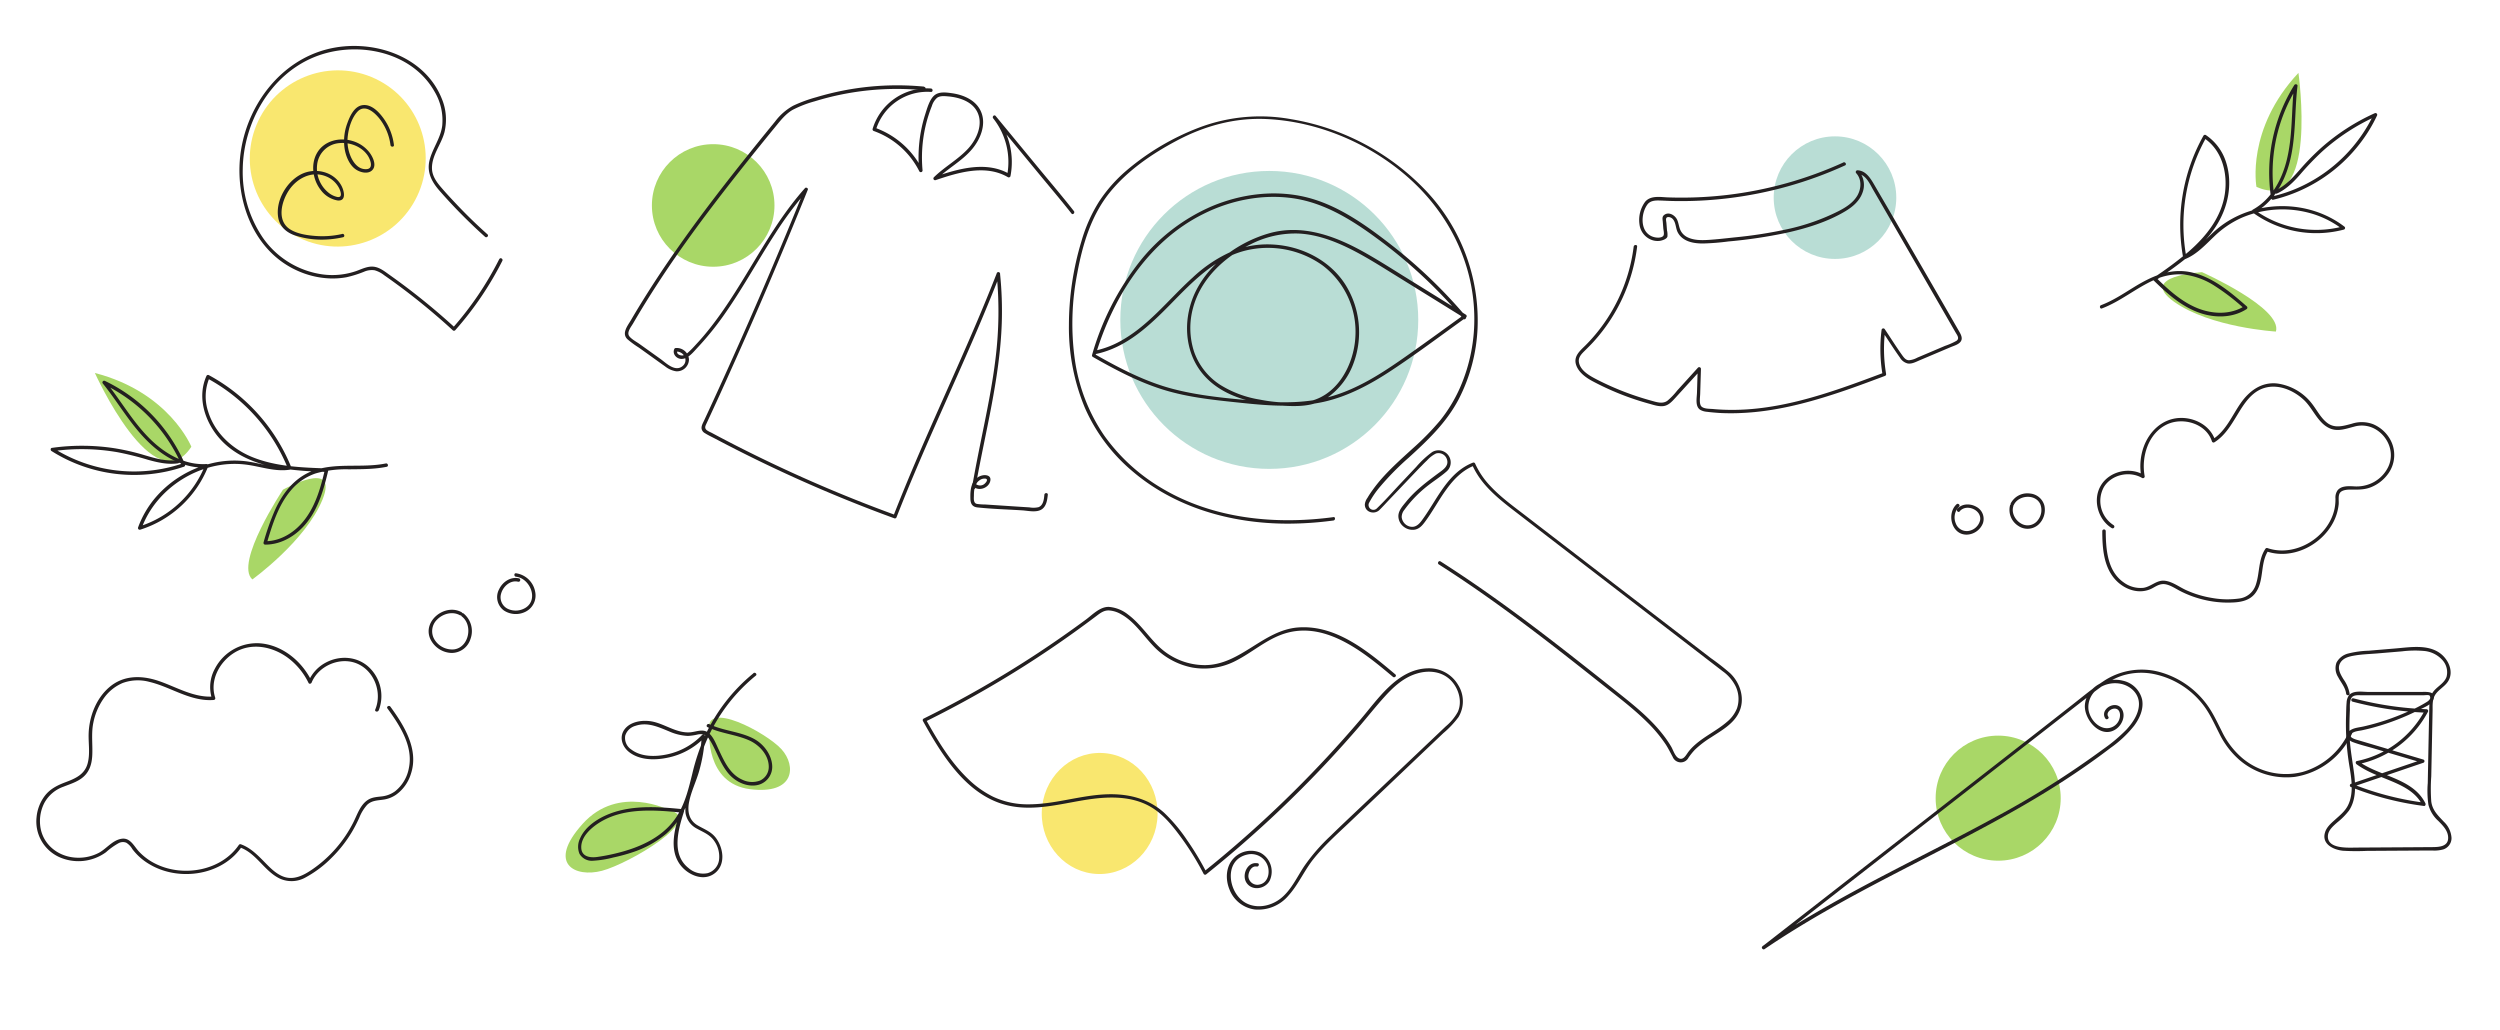 <svg id="Layer_1" data-name="Layer 1" xmlns="http://www.w3.org/2000/svg" viewBox="0 0 905.55 373.1"><defs><style>.cls-1{fill:#a9d767;}.cls-2{fill:#b9ddd5;}.cls-3{fill:#f9e76f;}.cls-4{fill:#231f20;}</style></defs><circle class="cls-1" cx="258.33" cy="74.42" r="22.2"/><circle class="cls-2" cx="664.67" cy="71.59" r="22.2"/><circle class="cls-1" cx="723.78" cy="289.11" r="22.65"/><ellipse class="cls-3" cx="398.31" cy="294.65" rx="21.93" ry="20.98" transform="translate(94.44 685.97) rotate(-88.66)"/><ellipse class="cls-3" cx="122.35" cy="57.41" rx="31.93" ry="31.84" transform="translate(18.06 143.37) rotate(-64.64)"/><circle class="cls-2" cx="459.76" cy="115.88" r="53.96"/><path class="cls-4" d="M180.84,93.86A117.18,117.18,0,0,1,164,118.76h.88A241.93,241.93,0,0,0,141.28,99.7c-1.76-1.24-3.58-2.77-5.78-3.08s-4.32.78-6.36,1.52a26.49,26.49,0,0,1-12.33,1.25A31.68,31.68,0,0,1,95.24,86.15a42.35,42.35,0,0,1-7.31-25c.26-16.72,9.95-33.9,25.79-40.42,15-6.16,35.29-2.43,43.7,12.48a20.27,20.27,0,0,1,2.76,12.32c-.57,4.55-3.54,8.24-4.61,12.63s1,8,3.89,11.22q5.13,5.85,10.72,11.25,2.7,2.63,5.51,5.14c.59.54,1.48-.35.88-.89q-6-5.35-11.46-11.16c-1.81-1.92-3.61-3.85-5.32-5.85s-3.26-4.17-3.32-6.85c-.11-4.72,3.35-8.7,4.52-13.12a19.56,19.56,0,0,0-1-12.24c-6.43-15.92-25.91-21.8-41.52-17.81-16.62,4.25-28.26,19.46-31.08,36-2.88,16.89,3.61,36.5,20,44.05a31.58,31.58,0,0,0,12,2.95,28,28,0,0,0,6.13-.43,40.42,40.42,0,0,0,6.36-2,7,7,0,0,1,3.81-.52,10,10,0,0,1,3.48,1.8c2.16,1.5,4.29,3.05,6.39,4.62q6.45,4.83,12.54,10.07,3,2.56,5.9,5.24a.63.63,0,0,0,.88,0,118.15,118.15,0,0,0,17.08-25.15c.36-.71-.72-1.35-1.08-.63Z"/><path class="cls-4" d="M124,84.74a32.52,32.52,0,0,1-9.69.73c-3-.22-6.42-.73-9-2.26-5.25-3.07-3.38-10.3-.56-14.43s8-6.93,13.09-5a9.08,9.08,0,0,1,5.08,4.56c.51,1.12,1.25,3.37-.77,3a7.58,7.58,0,0,1-2.79-1.26,11.36,11.36,0,0,1-4.48-10.49,8.77,8.77,0,0,1,8-7.75c3.89-.39,8.23,1.26,10.4,4.63,1,1.6,2.15,4.87-.82,4.81-2.48,0-4.13-1.95-5.16-4A14.38,14.38,0,0,1,126,49.08c.36-2.9,1.41-6.32,3.4-8.54,2.83-3.16,6.62.46,8.41,2.91a19.55,19.55,0,0,1,3.63,9.08c.1.79,1.35.8,1.25,0a20.81,20.81,0,0,0-3.8-9.71c-1.68-2.3-4.28-5.07-7.42-4.75s-4.78,4.07-5.71,6.69a18.47,18.47,0,0,0-.91,9.23c.45,2.68,1.73,5.84,4.08,7.41,1.58,1.06,4.35,1.79,5.88.26,1.8-1.8.16-5-1.1-6.59a12,12,0,0,0-6-4c-4.65-1.42-10.19-.16-12.8,4.21-2.51,4.21-1.63,9.92,1.35,13.64a9.61,9.61,0,0,0,5.94,3.68c3.45.42,2.45-3.61,1.4-5.47-2.88-5.14-9.7-6.56-14.72-3.9-5.24,2.78-9.11,9.59-8.11,15.56.56,3.36,3,5.44,6.11,6.5a31,31,0,0,0,11.52,1.46,35.15,35.15,0,0,0,5.87-.82c.79-.18.45-1.38-.33-1.21Z"/><path class="cls-4" d="M337.2,32.05a20.66,20.66,0,0,0-21.12,14.64.64.64,0,0,0,.43.77A29.65,29.65,0,0,1,333,62.06a.63.63,0,0,0,1.17-.32,50.76,50.76,0,0,1,1.07-16,49.08,49.08,0,0,1,2.3-7.33,6.32,6.32,0,0,1,1.91-3c1.13-.78,2.64-.6,3.93-.5,4.11.35,8.88,1.84,10.73,5.9,2,4.38-.34,9.59-3.33,12.9-3.69,4.07-8.67,6.7-12.56,10.56a.63.63,0,0,0,.61,1c8.24-2.78,18.14-5.84,26.26-1.09a.64.64,0,0,0,.92-.38A26.74,26.74,0,0,0,360.64,42l-.88.88L375.85,62.4c4.1,5,8.28,9.87,12.26,14.94.5.63,1.37-.26.88-.88-4-5.08-8.16-10-12.26-14.95L360.64,42c-.52-.62-1.38.27-.88.88a25.42,25.42,0,0,1,5.05,20.56l.92-.37c-8.44-4.93-18.64-1.93-27.23,1l.61,1c4.06-4,9.38-6.71,13.06-11.13,2.89-3.47,5-8.52,3.37-13s-6.3-6.56-10.74-7.18c-2.09-.29-4.74-.67-6.44.86s-2.53,4.61-3.24,6.82a51.58,51.58,0,0,0-2.19,20.28l1.16-.31a30.92,30.92,0,0,0-17.24-15.17l.43.76A19.43,19.43,0,0,1,337.2,33.3c.8.07.8-1.18,0-1.25Z"/><path class="cls-4" d="M334.77,31.38a101.7,101.7,0,0,0-39,3.81,51,51,0,0,0-8.48,3.11A20.61,20.61,0,0,0,280.77,44q-6.31,7.69-12.51,15.49C260.1,69.78,252.12,80.21,244.62,91Q239,99,233.75,107.37c-1.76,2.81-3.49,5.65-5.16,8.51-1.21,2.08-3.54,4.84-1.32,7a35,35,0,0,0,4.18,3.06l4.75,3.4c1.57,1.12,3.12,2.26,4.7,3.36a8.5,8.5,0,0,0,4,1.79,4.36,4.36,0,0,0,4.66-4.3,4.44,4.44,0,0,0-4.75-4.13.63.63,0,0,0-.54.31c-.86,1.76.74,3.64,2.59,3.64,2.41,0,4.31-2.51,5.8-4.09A109.41,109.41,0,0,0,263,113c6.37-9.2,11.73-19,17.82-28.41A128.41,128.41,0,0,1,292.47,69l-1-.61Q278.37,100.86,264,132.74q-3.53,7.83-7.12,15.61l-1.75,3.78c-.44,1-1.15,2.06-1,3.16a2.31,2.31,0,0,0,1.21,1.61c1.22.78,2.58,1.4,3.87,2.08q14.75,7.8,30,14.65,17.13,7.69,34.79,14.13a.63.63,0,0,0,.76-.44c9-23.08,19.68-45.44,29.4-68.23q4.17-9.77,8.05-19.66L361,99.27a138.85,138.85,0,0,1-.38,30.43c-1.17,9.82-3.19,19.52-5.16,29.21-1.17,5.79-2.33,11.59-3.34,17.42-.14.79,1.06,1.12,1.2.33,3.46-19.8,8.85-39.4,9.54-59.58a132.38,132.38,0,0,0-.61-17.81A.63.63,0,0,0,361,99.1c-9,23.08-19.68,45.45-29.39,68.23q-4.17,9.76-8.05,19.66l.77-.44a513.74,513.74,0,0,1-59.64-26.13c-2.38-1.23-4.76-2.48-7.12-3.75a8.78,8.78,0,0,1-1.57-.85c-1-.87-.42-1.64,0-2.61l1.75-3.78q3.56-7.68,7-15.39,6.9-15.3,13.51-30.74,7.35-17.2,14.34-34.56c.24-.58-.64-1-1-.61-13.48,15.13-21.48,34.06-33.86,50-1.74,2.25-3.57,4.43-5.51,6.51-.91,1-1.82,2-2.81,2.87a5,5,0,0,1-1.95,1.21c-.87.23-2.7-.41-2.08-1.67l-.54.31c3-.21,4.82,3.58,2.14,5.44s-5.8-1.38-7.77-2.79l-7.53-5.38c-1.17-.84-2.82-1.67-3.72-2.8-1.1-1.41.62-3.41,1.36-4.69,5.9-10.14,12.37-19.94,19.18-29.49s14.12-19,21.51-28.31q5.49-6.9,11.08-13.72c1.78-2.18,3.56-4.4,6-5.82a40.39,40.39,0,0,1,8-3.1,100.71,100.71,0,0,1,39.6-4c.8.08.8-1.17,0-1.25Z"/><path class="cls-4" d="M352.47,176.11c1.86,2,5.57.78,6.21-1.8.39-1.56-.61-2.22-2.11-2.21a5,5,0,0,0-3.94,2.37c-1.14,1.81-1.19,4.16-1.13,6.23.05,1.76.69,2.9,2.55,3.1,5.4.58,10.88.72,16.3,1.07,2.17.14,5.3.94,7.19-.52,1.54-1.2,1.8-3.33,2-5.14.07-.8-1.18-.79-1.25,0-.14,1.6-.37,3.85-2.12,4.5a8.32,8.32,0,0,1-3.3.07l-3-.19-12.93-.85a21.07,21.07,0,0,1-3.08-.22c-1.36-.28-1.11-2-1.09-3.1,0-1.94.28-4.2,2-5.42a3,3,0,0,1,2.27-.62c.88.25.31,1.15-.16,1.61a2.47,2.47,0,0,1-3.51.24c-.56-.59-1.44.3-.89.88Z"/><path class="cls-4" d="M667.71,58.85a141.71,141.71,0,0,1-42.14,11.77,141.69,141.69,0,0,1-21.4.88c-2.72-.1-6.26-.79-8.26,1.58a11.13,11.13,0,0,0-2.06,8.15A6.88,6.88,0,0,0,598,86.8a6.21,6.21,0,0,0,3.3.43c.82-.14,2.36-.6,2.67-1.5a7,7,0,0,0-.15-2.31l-.21-2.63c-.07-.81-.51-2.06.62-2.17a2.22,2.22,0,0,1,1.86.94c.94,1.22.89,3.06,1.54,4.44a6.26,6.26,0,0,0,2.14,2.48c2,1.4,4.64,1.71,7,1.72a85.75,85.75,0,0,0,9.2-.73,176.76,176.76,0,0,0,21-3.12c7.35-1.63,14.93-3.94,21.43-7.83,2.62-1.56,5.11-3.67,6.19-6.61a7.78,7.78,0,0,0-1.33-8l-.44,1.07c3,.12,4.45,3.65,5.72,5.84l5.22,9,10.45,18.09L704.65,114l2.48,4.31,1.25,2.16c.54.93,1.53,2.16.26,3a25,25,0,0,1-4.13,1.82l-5,2.13-5,2.12a8,8,0,0,1-3,.95c-1.13,0-1.8-.85-2.4-1.68-2.23-3.11-4.27-6.39-6.41-9.57a.63.63,0,0,0-1.16.31,55.12,55.12,0,0,0,.37,16.22l.43-.77c-19.66,7.39-40.41,15.12-61.79,13.16-1.23-.12-3.13,0-4.15-.83s-.6-3.33-.56-4.61l.28-9.12a.64.64,0,0,0-1.07-.44l-7.57,8.34a24.18,24.18,0,0,1-3.54,3.68c-1.78,1.26-4,.44-5.87-.07a102.37,102.37,0,0,1-19.5-7.56c-2.53-1.3-6.12-3.2-6.65-6.32-.32-1.82,1-3.08,2.17-4.24s2.11-2.08,3.11-3.18A62.64,62.64,0,0,0,593,89.34c.1-.8-1.15-.79-1.25,0A61.41,61.41,0,0,1,574.39,125c-2,2-4.57,4-3.47,7.24.9,2.64,3.47,4.51,5.83,5.78a99.55,99.55,0,0,0,20.57,8.2c1.67.46,3.49,1.11,5.25.87s3-1.58,4.18-2.87L616,134.06l-1.06-.45-.26,8.64c-.06,1.93-.75,5,1.22,6.22a5.75,5.75,0,0,0,2.38.69c1.48.19,3,.32,4.46.42a78.83,78.83,0,0,0,8.42,0c11.33-.53,22.43-3.32,33.17-6.82,6.2-2,12.31-4.3,18.42-6.59a.65.65,0,0,0,.43-.77,54.26,54.26,0,0,1-.32-15.89l-1.17.32c2.17,3.24,4.26,6.55,6.52,9.72a4.5,4.5,0,0,0,2.8,2.11c1.52.25,3-.6,4.38-1.18l11.16-4.73c1.2-.51,2.81-.91,3.63-2s.2-2.41-.43-3.52c-7.93-13.81-15.93-27.58-23.89-41.36L679.1,67.28c-1.43-2.47-3.11-5.47-6.3-5.6a.63.63,0,0,0-.44,1.06c2,2.16,1.87,5.5.47,8-1.49,2.64-4.18,4.34-6.8,5.7A78,78,0,0,1,647.48,83a162.94,162.94,0,0,1-19.29,3c-3.13.34-6.28.7-9.43.9-2.43.15-5.11.16-7.36-.89a5.45,5.45,0,0,1-2.5-2.22c-.74-1.28-.79-2.82-1.39-4.16-.71-1.58-2.89-3-4.57-1.87-1,.66-.74,1.54-.65,2.56l.19,2.39c.06.75.49,2.25-.07,2.8-.8.8-2.54.62-3.51.31a5.21,5.21,0,0,1-3.07-2.47c-1.48-2.69-.92-6.73.83-9.19,1.05-1.48,2.81-1.58,4.47-1.53s3.24.15,4.86.18a141.31,141.31,0,0,0,20-1,143.66,143.66,0,0,0,42.31-11.89c.74-.33.1-1.41-.63-1.08Z"/><path class="cls-4" d="M455.44,312.69c-3.59-.63-5.71,4.16-4,6.95,2,3.25,6.89,2.42,8.49-.7a7.74,7.74,0,0,0-3.49-10.11,8.62,8.62,0,0,0-9.61,2.08c-2.84,3-3,7.56-1.51,11.22a11.46,11.46,0,0,0,9.14,7.3,14.31,14.31,0,0,0,12.27-5.06c3.6-4,5.75-9.15,9.15-13.36,3.67-4.54,8-8.48,12.26-12.49l14-13.3,13.65-13,7-6.65a34,34,0,0,0,5.5-5.82,11.08,11.08,0,0,0-.14-11.67,12.18,12.18,0,0,0-11.06-6C506,242.42,499,253.45,492.47,261a417.91,417.91,0,0,1-49.84,49.36q-3.3,2.76-6.65,5.44l1,.13a100.89,100.89,0,0,0-7-11.62,59,59,0,0,0-8.28-9.89c-6.23-5.66-14.3-7.2-22.49-6.62-9,.64-17.66,3.55-26.68,3.54a29.36,29.36,0,0,1-12.85-2.77,35.53,35.53,0,0,1-9.05-6.47c-6.37-6.13-11-13.86-15.28-21.54l-.22.86a386.44,386.44,0,0,0,36.22-20.38q8.82-5.61,17.33-11.7c2.91-2.08,5.78-4.2,8.64-6.35,1.31-1,2.59-1.92,4.3-1.88a10,10,0,0,1,4.46,1.38c4.71,2.59,7.79,7.4,11.41,11.22a26.3,26.3,0,0,0,14.3,8.07,24.83,24.83,0,0,0,16.11-2.57c5.42-2.81,10.14-6.94,15.86-9.17,15.32-6,29.82,5.89,40.78,15.12.61.52,1.5-.36.88-.88-9.89-8.33-21.44-18.05-35.27-17-12.67,1-20.77,13.55-33.66,13.64a24.1,24.1,0,0,1-16.61-6.61c-3.92-3.7-6.87-8.41-11.22-11.66a12.77,12.77,0,0,0-7-2.82c-3.21-.09-5.89,2.78-8.29,4.57q-8.61,6.36-17.55,12.25a385.08,385.08,0,0,1-41.29,23.66.65.65,0,0,0-.22.86c7,12.58,16.16,27.56,31.41,30.72,9,1.86,18-.59,26.84-2.05,8.29-1.37,17.47-1.86,24.88,2.81,4.26,2.69,7.51,6.77,10.46,10.8a99.79,99.79,0,0,1,8.08,13.08.63.63,0,0,0,1,.12,415.31,415.31,0,0,0,44.6-41.44q5.22-5.62,10.25-11.44c3.26-3.77,6.35-7.71,9.7-11.41s7-7,11.71-8.39c4.35-1.33,9.27-.78,12.48,2.68,2.69,2.92,4,7.5,2.32,11.23a18.41,18.41,0,0,1-4.38,5.25l-6.11,5.8-24.07,22.84c-3.85,3.65-7.72,7.27-11.52,11a68,68,0,0,0-9.61,11.08c-2.54,3.83-4.52,8.27-8.09,11.29-3.39,2.87-8.38,4.12-12.52,2.18-6.93-3.24-8.84-15.86.09-17.79a6.28,6.28,0,0,1,7.68,6.12c.05,2.1-1,4.25-3.2,4.72a3.26,3.26,0,0,1-4.12-2.85c-.06-1.62,1.11-4,3-3.64.79.14,1.13-1.07.34-1.21Z"/><path class="cls-4" d="M482.94,187.32c-21.12,2.82-43.48.62-62.07-10.45A67.81,67.81,0,0,1,400,157.81a64.74,64.74,0,0,1-10.69-27.71,94.44,94.44,0,0,1,.88-31c1.91-10.41,5-20.95,11.74-29.32,6.46-8,15.29-14.05,24.31-18.83,10-5.31,20.83-8.32,32.23-7.84,19.27.81,38.58,9.2,52.74,22.2C524.88,77.89,533.5,95.09,534,113.76a61.91,61.91,0,0,1-5.17,26.71,53.76,53.76,0,0,1-7.17,11.81,96.5,96.5,0,0,1-9.95,10.17c-3.5,3.2-7.06,6.36-10.28,9.85a54.3,54.3,0,0,0-4.3,5.27q-1,1.37-1.83,2.79a4.77,4.77,0,0,0-.93,2.38c0,2.85,3.45,3.77,5.28,2,1.19-1.17,2.31-2.42,3.46-3.63l10.85-11.41,1-1c.62-.65,1.25-1.29,1.91-1.9a11.07,11.07,0,0,1,3.26-2.53,3.2,3.2,0,0,1,4,2.19c.78,2.45-1.66,3.85-3.32,5.09-4.21,3.14-8.28,6.2-11.6,10.32-1.16,1.43-2.59,3-2.69,4.9a4.89,4.89,0,0,0,1.71,3.84,5.21,5.21,0,0,0,3.9,1.29c1.76-.18,2.87-1.34,3.88-2.69,2.9-3.85,5.12-8.15,7.95-12,2.61-3.61,5.82-6.91,10-8.55l-.7-.29c3.38,7.74,10.33,12.91,16.84,17.91l10.27,7.91,36.75,28.27,26.9,20.7a14.9,14.9,0,0,1,4.61,5.33,10.63,10.63,0,0,1,.54,8.09,12.29,12.29,0,0,1-3.75,5c-3.57,3.06-7.93,5.07-11.45,8.2a17.76,17.76,0,0,0-2.28,2.39c-.88,1.1-1.85,3.37-3.61,2.49-1.37-.68-2-2.94-2.73-4.19a39,39,0,0,0-2.83-4.16c-4.18-5.44-9.47-9.87-14.8-14.13q-9.15-7.32-18.39-14.56c-12.39-9.7-25-19.21-38-28q-4.73-3.19-9.53-6.26c-.68-.44-1.31.65-.64,1.08,13.57,8.64,26.58,18.12,39.33,27.92,6.5,5,12.93,10.07,19.35,15.17,5.7,4.53,11.61,8.92,16.79,14.06a50,50,0,0,1,6.79,8.15c.92,1.43,1.65,2.95,2.47,4.43a3.15,3.15,0,0,0,5.74.24,24.48,24.48,0,0,1,2.31-2.86,35.59,35.59,0,0,1,5.83-4.46c3.65-2.39,8-4.78,10-8.81,2.5-4.84.72-10.79-3.07-14.42a84.27,84.27,0,0,0-7-5.48l-15.21-11.7-19.54-15-18.9-14.54-13.27-10.21c-4.41-3.4-9-6.68-12.81-10.73a29.13,29.13,0,0,1-5.68-8.35.63.63,0,0,0-.71-.29c-8.86,3.44-12.69,12.62-17.8,19.88-1.23,1.75-2.59,3.87-5.06,3.3a3.93,3.93,0,0,1-3-3.43,4.18,4.18,0,0,1,1-2.67,41.73,41.73,0,0,1,2.72-3.37,44.51,44.51,0,0,1,6.05-5.59c2.12-1.63,4.4-3.08,6.41-4.84a4.28,4.28,0,0,0,1.51-4.08,4.43,4.43,0,0,0-6.67-3,34.06,34.06,0,0,0-5.74,5.33l-5,5.3c-3.08,3.24-6.05,6.67-9.28,9.76a1.75,1.75,0,0,1-2.82-2,32.19,32.19,0,0,1,4.12-6,99.26,99.26,0,0,1,10.24-10.37c7-6.36,13.69-12.75,18.12-21.19a62,62,0,0,0,6.83-25.82,68.44,68.44,0,0,0-18.8-49.79,87.06,87.06,0,0,0-48.74-25.81,62.46,62.46,0,0,0-32.95,2.9A90.05,90.05,0,0,0,408,61.8a53.37,53.37,0,0,0-9.83,11.11,56,56,0,0,0-6.44,14.43A105.74,105.74,0,0,0,387.18,118a75.72,75.72,0,0,0,5.76,29.66,63.13,63.13,0,0,0,17,22.82c15.63,13.45,36.18,19.2,56.54,19.2a124.75,124.75,0,0,0,16.5-1.14c.78-.1.79-1.35,0-1.25Z"/><path class="cls-1" d="M256.9,264.81s-1.47,19,14.79,21.05,16.8-8.46,11.4-14.45S254.86,253.14,256.9,264.81Z"/><path class="cls-1" d="M242.42,293.47s-18.3-9.56-31.38,4.95-2.73,19.56,7,17S255.67,296.56,242.42,293.47Z"/><path class="cls-1" d="M69.31,161.82s-7.9-19.72-34.94-26.72C34.37,135.1,55.76,182.49,69.31,161.82Z"/><path class="cls-1" d="M102.5,177.37S84.79,204,91.41,209.88c0,0,19.3-13.9,25.41-28.93S102.5,177.37,102.5,177.37Z"/><path class="cls-4" d="M139.81,167.86c-8.39,1.72-17.25-.27-25.5,2.33-7.09,2.24-11.74,8-14.71,14.57a88.24,88.24,0,0,0-4.14,11.73.63.63,0,0,0,.6.79c6.07,0,11.53-3.45,15.18-8.12,4.22-5.38,6.1-12.15,7.65-18.7a.64.64,0,0,0-.6-.79c-9.05-.31-18.4-.66-26.9-4.1-7.37-3-13.63-8.78-16-16.52a17.25,17.25,0,0,1,.53-12.31L75,137a64.78,64.78,0,0,1,29.3,32.71l.44-.77c-5.41.87-10.65-1.29-16-1.9a34.61,34.61,0,0,0-11.83.72,38.83,38.83,0,0,0-20.18,12A35.1,35.1,0,0,0,50,191.1a.63.63,0,0,0,.77.77,39.18,39.18,0,0,0,24.67-23,.62.62,0,0,0-.6-.79c-8.14.51-15.55-4-21.06-9.66-6-6.13-10.25-13.66-15.62-20.3l-.76,1a58.8,58.8,0,0,1,28.45,29.46c.32.73,1.4.1,1.08-.63A59.85,59.85,0,0,0,38.07,138a.63.63,0,0,0-.76,1c5.62,6.94,10,14.9,16.49,21.16,5.62,5.45,13,9.66,21.08,9.16l-.6-.79a37.89,37.89,0,0,1-23.8,22.15l.77.77c5.39-14.92,21.62-25,37.38-23.21,5.53.61,10.84,2.78,16.47,1.87a.63.63,0,0,0,.44-.77,66.19,66.19,0,0,0-29.88-33.45.63.63,0,0,0-.85.23c-3.27,7.24-1,15.4,3.69,21.46,5.65,7.26,14.38,10.64,23.24,12.06a132.76,132.76,0,0,0,16.55,1.29l-.61-.79c-1.46,6.16-3.17,12.48-7,17.66-3.41,4.68-8.72,8.26-14.66,8.24l.6.79c2-6.69,4.15-13.79,8.75-19.2a20,20,0,0,1,9-6.16,40,40,0,0,1,12-1.47c4.58-.06,9.19,0,13.7-.92.79-.17.46-1.37-.33-1.21Z"/><path class="cls-4" d="M66.28,167.83a54.76,54.76,0,0,1-47-5.54l-.15,1.14a75.49,75.49,0,0,1,23.53.39,108.37,108.37,0,0,1,10.93,2.72c3.56,1,7.14,1.8,10.85,1.3.8-.1.46-1.31-.33-1.2-4,.54-7.95-.64-11.77-1.77a83.86,83.86,0,0,0-11.21-2.56,77.71,77.71,0,0,0-22.33-.08c-.57.08-.56.88-.15,1.14a56,56,0,0,0,48,5.67c.75-.26.43-1.47-.34-1.21Z"/><path class="cls-4" d="M272.91,243.88a63.52,63.52,0,0,0-17.51,22.55,78.33,78.33,0,0,0-4.66,13.93c-1.22,4.91-2.41,9.94-5,14.37C241,303,231.91,307,223,309.13a69.07,69.07,0,0,1-6.83,1.3c-2.45.31-5.39-.13-5.61-3.13-.32-4.34,4-7.87,7.33-9.8,8.67-5,19.64-4.1,29.19-3.14l-.6-.79c-2,6.15-4.37,14.1,0,19.8,2.87,3.73,8.66,6.15,12.69,2.72,3.76-3.18,2.8-9.1.11-12.62-1.77-2.31-4.23-3.11-6.64-4.54-3.19-1.9-3.72-5.2-3-8.61.78-3.78,2.54-7.29,3.6-11a56.51,56.51,0,0,0,2.11-12.65.63.63,0,0,0-1.07-.44,24.57,24.57,0,0,1-12.56,7c-4.24.92-9.4,1-13-1.7a5,5,0,0,1-2.24-5.09,5.3,5.3,0,0,1,3.68-3.52c4.31-1.48,8.23.38,12.2,2a18.9,18.9,0,0,0,6.8,1.65,18.55,18.55,0,0,0,3.55-.52c1.77-.34,3,0,4.06,1.49,2.68,4,3.87,8.79,7,12.54,2.36,2.87,6.22,4.89,10,4.39a6.76,6.76,0,0,0,5.94-7.05c-.18-4.07-3.11-7.94-6.64-9.81-5.06-2.68-11-2.82-16.16-5.31-.72-.34-1.35.73-.63,1.08,4.77,2.31,10.18,2.64,15,4.76,3.72,1.63,7.16,5.3,7.18,9.58a5.42,5.42,0,0,1-3.14,5,8.06,8.06,0,0,1-6.4-.28c-4.61-2-6.66-6.84-8.68-11.11-.94-2-1.87-4.53-3.64-5.91-2-1.57-4.36-.34-6.58-.16-5.13.4-9.37-3.23-14.27-4-3.16-.48-7.18.08-9.34,2.69-2.32,2.82-1.11,6.54,1.59,8.56,3.8,2.86,9.08,2.9,13.55,2a25.73,25.73,0,0,0,13.7-7.43l-1.07-.44a54.93,54.93,0,0,1-1.69,11c-.8,3.09-2,6-3,9a17.08,17.08,0,0,0-1.18,7.86,7.72,7.72,0,0,0,4.16,5.67c2.33,1.3,4.63,2.12,6.21,4.4a9.81,9.81,0,0,1,1.78,6.83,5.78,5.78,0,0,1-4.17,4.88,8,8,0,0,1-6.87-1.84c-6.37-5-3.74-14-1.64-20.56a.64.64,0,0,0-.61-.79c-9.12-.91-19.07-1.61-27.66,2.22-3.76,1.67-7.75,4.49-9.4,8.39a6.76,6.76,0,0,0-.2,5.58,5.16,5.16,0,0,0,4.89,2.5,37.22,37.22,0,0,0,7.32-1.17,65.18,65.18,0,0,0,7-1.9A37.11,37.11,0,0,0,241.32,302a28.21,28.21,0,0,0,8.07-12.28c1.83-5.13,2.73-10.53,4.38-15.72a62.42,62.42,0,0,1,20-29.27c.63-.51-.26-1.39-.88-.89Z"/><path class="cls-4" d="M188,209.5c-3-.73-5.94,1.25-7.21,3.94a6,6,0,0,0,1.76,7.71,7.87,7.87,0,0,0,7.89.39,6.56,6.56,0,0,0,3.4-7.23,8.22,8.22,0,0,0-6.93-6.66c-.79-.09-.79,1.16,0,1.25,4.9.53,8.2,7.89,3.71,11.08a6.77,6.77,0,0,1-6.42.67,4.65,4.65,0,0,1-2.67-5.69c.74-2.57,3.34-4.93,6.14-4.25.78.19,1.12-1,.33-1.21Z"/><path class="cls-4" d="M167.27,223.29c4.17,3.16,2.6,11.25-2.82,11.93a7.51,7.51,0,0,1-7-3.45,5.84,5.84,0,0,1,.86-7.33c2.08-2.13,5.53-3.11,8.24-1.61.7.39,1.33-.69.63-1.08-5.9-3.27-14.17,3.07-11.35,9.61a8.85,8.85,0,0,0,7.59,5.15,7.16,7.16,0,0,0,7-5.06,8.27,8.27,0,0,0-2.51-9.24c-.64-.48-1.26.6-.63,1.08Z"/><path class="cls-4" d="M137.18,257.33a14.38,14.38,0,0,0-3.51-15.62c-4.24-4-10.57-4.41-15.63-1.72a13.8,13.8,0,0,0-6.31,6.87l1.15-.14c-3.32-6.83-9.84-12.46-17.49-13.57a17.09,17.09,0,0,0-17.52,9,13.87,13.87,0,0,0-1.09,10.93l.6-.79c-7.2.54-13.59-3.53-20.19-5.73-6.11-2-12.55-2-17.64,2.4-4.74,4.08-7.23,10.57-7.44,16.73-.12,3.59.59,7.32-.37,10.85-1.08,4-4.44,5.46-8,6.79-2.91,1.1-5.56,2.39-7.5,4.92a15.08,15.08,0,0,0-3,7.8,14.15,14.15,0,0,0,8,14.3,17,17,0,0,0,17.17-1.67,24.28,24.28,0,0,1,4.6-3.29,3.26,3.26,0,0,1,2.73-.14,6.59,6.59,0,0,1,2.2,2.31A21.06,21.06,0,0,0,54.07,313c9.42,5.69,23,4.62,30.93-3.22a20.41,20.41,0,0,0,2.59-3.13l-.7.29c6,2.11,8.85,8.63,14.48,11.31a10.29,10.29,0,0,0,9.39-.47,40.11,40.11,0,0,0,9.49-7.2,47.19,47.19,0,0,0,7.23-9.24,55.3,55.3,0,0,0,2.68-5.19,15.18,15.18,0,0,1,2.81-4.6c1.68-1.65,3.83-1.59,6-1.92a10.67,10.67,0,0,0,4.45-1.74,14.44,14.44,0,0,0,5.39-7.49c3-8.86-2.36-17.51-7.4-24.43-.47-.64-1.55,0-1.08.63,4.46,6.13,9.45,13.69,7.76,21.67a13.83,13.83,0,0,1-5,8.36,10,10,0,0,1-4.69,1.83c-1.78.22-3.58.27-5.13,1.27-2.77,1.78-3.81,5.21-5.21,8A45.6,45.6,0,0,1,113,315c-3.08,2.1-6.65,3.94-10.39,2.51-3.1-1.18-5.41-3.88-7.7-6.17s-4.64-4.46-7.71-5.54a.65.65,0,0,0-.71.29c-6.36,9.27-19.84,11.66-29.72,7a21,21,0,0,1-6.46-4.66c-1.84-2-3.17-5.19-6.42-4.59s-5.34,3.61-8.1,5.08a15.93,15.93,0,0,1-8.92,1.69c-6.33-.6-11.63-5.12-12.31-11.59a14.45,14.45,0,0,1,1.55-8.27,12.68,12.68,0,0,1,6.91-5.8c2.91-1.15,6.13-2.05,8.17-4.58s2.29-5.64,2.27-8.65c0-3.35-.33-6.63.35-9.93a23,23,0,0,1,3.62-8.62,16,16,0,0,1,7-5.77,16,16,0,0,1,9.63-.42c6.42,1.51,12.11,5.28,18.65,6.34a19.16,19.16,0,0,0,4.66.23.63.63,0,0,0,.6-.79c-2.12-6.34,1.57-13.08,7-16.39,6.07-3.68,13.53-2.24,19.08,1.74a24.75,24.75,0,0,1,7.7,9.25c.26.54,1,.29,1.14-.15,2.55-6.16,10.51-9.5,16.65-6.76s8.94,10.5,6.38,16.56c-.31.74.9,1.06,1.21.33Z"/><path class="cls-1" d="M817.33,67.67s-3.88-20.88,15.21-41.27C832.54,26.4,839.84,77.88,817.33,67.67Z"/><path class="cls-1" d="M797.61,98.58s29.24,13,26.77,21.52c0,0-23.73-1.41-36.94-10.83S797.61,98.58,797.61,98.58Z"/><path class="cls-4" d="M761.36,111.72c6.75-2.55,12.3-7.35,18.86-10.28a21.38,21.38,0,0,1,10.85-2,26.67,26.67,0,0,1,11.1,4.09,79.36,79.36,0,0,1,10.77,8.3l.12-1c-5.11,3.26-11.61,3-17.09.8-5.84-2.36-10.59-6.73-15-11.07l-.13,1c8-5.48,16.32-11.21,21.73-19.45,4.42-6.73,6.24-15.29,3.83-23.1A18.49,18.49,0,0,0,799,48.92a.64.64,0,0,0-.86.22,66.16,66.16,0,0,0-7.34,44.26.62.62,0,0,0,.91.37c4.07-1.73,7.05-5,10.19-8A34.8,34.8,0,0,1,812,78.87,37.58,37.58,0,0,1,836,77a34.2,34.2,0,0,1,12.44,6l.27-1a38,38,0,0,1-32.08-6V77c6.65-3.65,10.61-10.55,12.57-17.68,2.53-9.16,1.88-18.83,3-28.19.08-.66-.86-.8-1.16-.32a60,60,0,0,0-8.4,40.9c.12.79,1.33.46,1.21-.33a58.69,58.69,0,0,1,8.27-39.94l-1.17-.31c-1,9-.46,18.28-2.72,27.13-1.81,7.09-5.59,14-12.19,17.66A.63.63,0,0,0,816,77a39.17,39.17,0,0,0,33,6.16.62.62,0,0,0,.28-1c-13.13-10.17-33-10-45.9.55-4.12,3.37-7.35,7.89-12.37,10l.92.37a64.8,64.8,0,0,1,7.22-43.29l-.85.22c6.49,4.26,8.6,12.47,7.63,19.84-1.15,8.69-6.75,15.74-13.2,21.33a135.12,135.12,0,0,1-12.57,9.35.63.63,0,0,0-.12,1c4.69,4.58,9.73,9.14,16,11.53,5.69,2.19,12.42,2.28,17.68-1.07a.63.63,0,0,0,.13-1c-5.89-5.16-12.38-10.69-20.24-12.37-7.68-1.65-14.46,1.59-20.85,5.52-3.78,2.33-7.52,4.81-11.7,6.39-.75.28-.42,1.49.33,1.2Z"/><path class="cls-4" d="M823.45,72.34a56.12,56.12,0,0,0,31.73-20.83A54,54,0,0,0,861,41.88a.63.63,0,0,0-.86-.85A76.47,76.47,0,0,0,840.84,53.5a90.52,90.52,0,0,0-8,8.18c-2.52,2.87-5.15,5.71-8.68,7.33-.73.33-.1,1.41.63,1.08,3.37-1.54,6-4.18,8.4-6.92a102,102,0,0,1,7.88-8.23A76,76,0,0,1,860.73,42.1l-.85-.85A54.88,54.88,0,0,1,833.4,67.59a52.49,52.49,0,0,1-10.28,3.54c-.78.19-.45,1.39.33,1.21Z"/><path class="cls-4" d="M709.87,185.18c2.37-2.82,8-.52,7.37,3.25a5.12,5.12,0,0,1-4.17,3.88,4.21,4.21,0,0,1-4.63-2.69,5.5,5.5,0,0,1,1.15-6.07c.6-.55-.29-1.43-.88-.89-3.69,3.39-1.84,11.06,3.67,11a6.51,6.51,0,0,0,5.88-4.15,4.94,4.94,0,0,0-2.36-5.92c-2.14-1.25-5.22-1.28-6.92.75-.51.61.37,1.5.89.88Z"/><path class="cls-4" d="M728.06,183.1a6.84,6.84,0,0,0,3,7.38,5.9,5.9,0,0,0,7.39-.53,7.3,7.3,0,0,0,2.07-6.8,5.91,5.91,0,0,0-5.32-4.4,6.77,6.77,0,0,0-6.85,3.55c-.33.73.75,1.37,1.08.64,1.67-3.65,7.84-4.17,9.6-.32a5.84,5.84,0,0,1-.82,5.72,4.6,4.6,0,0,1-5.62,1.56c-2.39-1.07-4.11-3.86-3.34-6.47a.62.62,0,0,0-1.2-.33Z"/><path class="cls-4" d="M765.63,190.25a10.41,10.41,0,0,1-3.58-13.79c2.76-4.6,9.33-6,13.87-3.33a.63.63,0,0,0,.91-.71c-1.27-7,1.31-15.49,8.11-18.7,5.78-2.72,14.17-.3,16.25,6.12a.62.62,0,0,0,.91.37c3.86-2.42,6.15-6.4,8.46-10.19s5-8.1,9.63-9.49c5.1-1.53,10.61.86,14.33,4.35,3.41,3.19,5.17,8.77,9.83,10.46,2.79,1,5.61-.1,8.33-.79a9.91,9.91,0,0,1,7.89,1c4.6,2.76,6.86,8.57,4.51,13.54a12.55,12.55,0,0,1-5.17,5.5,13.15,13.15,0,0,1-7.48,1.56c-1.92-.08-4.43-.2-5.74,1.5a4.5,4.5,0,0,0-.74,2.93,17.6,17.6,0,0,1-.34,3.76c-2.22,10.33-14.22,17.66-24.34,14.17a.64.64,0,0,0-.7.29c-2.64,3.92-2,8.83-3.51,13.13a7.25,7.25,0,0,1-6.11,4.88,31.17,31.17,0,0,1-9.64-.21,37.05,37.05,0,0,1-9.51-2.87c-2.51-1.15-5-3.13-7.81-3.39s-4.84,2.16-7.58,2.58a10.27,10.27,0,0,1-7.23-2c-5.88-4.14-6.4-12-6.44-18.6a.63.63,0,0,0-1.25,0c0,6,.43,12.76,4.58,17.47,3.41,3.87,9.06,5.81,13.76,3.17,1.58-.89,2.92-1.7,4.81-1.27s3.6,1.66,5.34,2.53a38,38,0,0,0,9.26,3.24,37.23,37.23,0,0,0,10.21.74c2.71-.19,5.46-.87,7.25-3.07,3.63-4.44,1.78-11,4.95-15.72l-.71.29c9.19,3.16,19.75-2.05,24.17-10.42a18.1,18.1,0,0,0,2-6.54c.13-1.26-.25-3,.39-4.1s2.47-1.3,3.75-1.3c2.65,0,5,.16,7.56-.86a14.13,14.13,0,0,0,5.79-4.31,11.57,11.57,0,0,0,.68-13.8,12.78,12.78,0,0,0-5.62-4.69,11.58,11.58,0,0,0-7.75-.21c-3.16.84-6.29,1.86-9.11-.42-2.17-1.75-3.47-4.32-5.12-6.51a19.16,19.16,0,0,0-12.89-7.64c-5.73-.6-10.13,2.75-13.24,7.23s-5.3,10-10.09,13l.92.38c-1.76-5.44-7.53-8.4-13-8.11-6.2.32-10.92,4.89-12.93,10.55a20.91,20.91,0,0,0-.8,10.81l.92-.71c-5.12-3.06-12.47-1.4-15.58,3.78s-1.08,12.44,4,15.5a.63.63,0,0,0,.63-1.08Z"/><path class="cls-4" d="M851.08,251.21a12.82,12.82,0,0,0-2.25-5.21c-1-1.69-2.28-3.75-1.22-5.74s3.4-2.5,5.32-2.82c2.7-.46,5.5-.53,8.23-.76l8.92-.75a37.86,37.86,0,0,1,7.82-.15,10.1,10.1,0,0,1,6.76,3.28,6.55,6.55,0,0,1,1.54,6.06c-.76,2.26-3.11,3.39-4.58,5.12s-1.65,4.08-1.69,6.39q-.2,8.92-.37,17.87l-.18,9.18a35.16,35.16,0,0,0,.24,7.81,11.81,11.81,0,0,0,3.6,5.88c1.67,1.7,3.57,3.57,3.55,6.14,0,3.16-3.31,3.31-5.7,3.33l-8.9.06-18.29.11c-3,0-11.08.71-10.66-4.36.16-2,2-3.52,3.38-4.75a24.84,24.84,0,0,0,4.21-4.24c2.5-3.66,2.45-8.36,2-12.58-.6-5.1-1.65-10.07-1.77-15.22-.07-2.92,0-5.84.13-8.76,0-1.29-.12-2.93.46-4.12.68-1.4,2.53-1.14,3.82-1.14h22.43c.4,0,1.8-.19,2.12.08a1.22,1.22,0,0,1,.18,1.25,3.36,3.36,0,0,1-1,1,46,46,0,0,1-7.16,3.66,84.85,84.85,0,0,1-16,5.33c-1.73.4-4.33.5-5.46,2.12s.25,3,1.69,3.53c2.64,1,5.49,1.65,8.2,2.46l8.5,2.53,8.5,2.52v-1.2l-25.83,8.78a.63.63,0,0,0,0,1.21A108.33,108.33,0,0,0,878,291.94c.51.07.72-.57.54-.94-4.55-9.21-16.77-9.72-24.33-15.31l-.15,1.14a37.21,37.21,0,0,0,25.39-19,.63.63,0,0,0-.54-.94,121.1,121.1,0,0,1-26.43-3.94.62.62,0,0,0-.34,1.2,122.4,122.4,0,0,0,26.77,4l-.54-.94a36,36,0,0,1-24.64,18.45c-.58.12-.54.86-.15,1.15,3.93,2.9,8.63,4.42,13.08,6.32s8.63,4.16,10.8,8.54l.54-.94a106.64,106.64,0,0,1-26.1-6.84v1.21l25.83-8.79a.62.62,0,0,0,0-1.2l-18.89-5.62-4.25-1.26c-1-.29-4.56-1.1-2.65-2.63,1-.77,2.54-.84,3.7-1.09,1.48-.32,3-.69,4.41-1.09a86.4,86.4,0,0,0,16.2-6.29c1.75-.89,4.94-2,5.36-4.27.47-2.57-3-2.23-4.55-2.23H857.87c-2.12,0-5.63-.68-7.1,1.33a4.88,4.88,0,0,0-.78,2.5c-.15,1.61-.15,3.25-.2,4.87A91.59,91.59,0,0,0,850.92,277c.77,4.74,1.81,10.29-.47,14.78-1.1,2.16-3,3.63-4.73,5.21-1.41,1.25-3,2.66-3.54,4.51-1.33,4.25,3.05,6.32,6.5,6.66a83.36,83.36,0,0,0,8.66.05l9.39-.06,9.89-.06,4.7,0a11.93,11.93,0,0,0,3.67-.41,4.31,4.31,0,0,0,3-4.17,8.75,8.75,0,0,0-2.79-5.87c-2.11-2.26-4.15-4.12-4.55-7.37a63.85,63.85,0,0,1,0-9.07l.4-19.61.09-4.47c0-1.69-.08-3.56.74-5.1,1.1-2.08,3.46-3.13,4.77-5.08,2.41-3.57.19-8.24-3-10.46-4.55-3.17-10.92-2-16.07-1.59l-9.67.81a34.2,34.2,0,0,0-7.27,1,6.58,6.58,0,0,0-4.33,3.35,6,6,0,0,0,.6,5.19c1,1.94,2.63,3.73,2.9,6,.09.79,1.35.8,1.25,0Z"/><path class="cls-4" d="M850.8,265.19a26.49,26.49,0,0,1-16.73,14.42,24.52,24.52,0,0,1-21.69-4.86,29.45,29.45,0,0,1-7.58-9.84c-1.83-3.6-3.47-7.27-6-10.47a31.69,31.69,0,0,0-17-11.15,24.94,24.94,0,0,0-20.05,3.57c-3.84,2.52-7.38,5.51-11,8.33L739,264.39l-47.46,37-47.26,36.81-5.9,4.6c-.56.44.17,1.38.75,1,14.56-9.89,30-18.35,45.6-26.47s31.32-15.92,46.56-24.64c7.65-4.38,15.16-9,22.43-14q5.48-3.74,10.75-7.77a41.1,41.1,0,0,0,8.53-8c2-2.68,3.55-6.07,2.93-9.47a9.14,9.14,0,0,0-7-6.89c-5.85-1.49-13.16,2.24-13.73,8.67-.48,5.43,5.92,12.85,11.46,8.72,2.16-1.61,3.47-5,1.74-7.39-1.49-2-4.57-1.23-5.8.69a2.63,2.63,0,0,0,0,3c.44.67,1.53,0,1.08-.63-1.53-2.26,3.79-4.85,4.22-.92a4.76,4.76,0,0,1-5.81,4.95c-2.91-.7-5.09-3.62-5.58-6.48a8.06,8.06,0,0,1,3.63-7.83,10.53,10.53,0,0,1,8.44-1.57c3.51.9,6.34,3.74,6.19,7.52-.13,3.42-2.31,6.56-4.54,9a59.55,59.55,0,0,1-8.52,7.15,325.21,325.21,0,0,1-38.45,24.28C710,303,696.36,309.77,682.9,316.8S656,331.19,643.17,339.53q-2.37,1.55-4.71,3.13l.76,1,47.46-37,47.45-37c8-6.19,15.87-12.4,23.84-18.56,3.45-2.67,7.07-5.29,11.3-6.53a23.06,23.06,0,0,1,10.38-.52,30.22,30.22,0,0,1,18,10.8c2.66,3.27,4.32,7.11,6.22,10.83a30.3,30.3,0,0,0,7.23,9.53,26.13,26.13,0,0,0,20.17,6.19,27.44,27.44,0,0,0,20.66-15.64c.34-.73-.74-1.36-1.08-.63Z"/><path class="cls-4" d="M530.91,114.54a182.83,182.83,0,0,0-27.06-25.93c-9.56-7.42-20.06-14.94-32.11-17.49-10.95-2.31-22.48-.72-32.75,3.58a67.48,67.48,0,0,0-26.31,20.22,97.68,97.68,0,0,0-17.12,33.67.62.62,0,0,0,.29.7c8.13,4.64,16.49,9.06,25.46,11.85,9.4,2.93,19.31,3.84,29.05,4.86s19.58,1.67,29.16-.46c8.83-2,16.88-6.33,24.37-11.27,9.23-6.08,18.09-12.77,27.08-19.21a.64.64,0,0,0,0-1.08l-18.49-11.46C506.72,99,501,95.27,495.12,91.91c-10.85-6.2-23.12-11-35.66-7.33-10.7,3.14-20.95,10.43-26.11,20.47-4.93,9.58-4.74,22,2.38,30.47,6.79,8.08,17.9,10.71,28,11.37,5.82.38,12,.54,17.05-2.84a26,26,0,0,0,9.41-12.23A32.4,32.4,0,0,0,487,102.59c-5.68-8.49-15.58-13.39-25.64-14a33.9,33.9,0,0,0-14.78,2.31,50.13,50.13,0,0,0-14.55,9.62c-8.89,8-16.33,18-27.17,23.56A33.11,33.11,0,0,1,396.7,127c-.79.17-.46,1.37.33,1.21,11-2.32,19.4-10.3,27-18.05s15.87-16.55,27-19.37A34.1,34.1,0,0,1,479,96.09a30.1,30.1,0,0,1,11.94,26c-.56,10.47-7.08,22.29-18.43,23.54a57.56,57.56,0,0,1-16.25-.9,38.71,38.71,0,0,1-14.08-5.21,23.48,23.48,0,0,1-9.62-12,27.66,27.66,0,0,1-.41-16c2.79-10.47,11.3-18.43,20.8-23a35.48,35.48,0,0,1,18-3.9c6.16.43,12.08,2.58,17.58,5.27s10.87,6.08,16.15,9.35l17.23,10.68,8.41,5.21V114c-7.87,5.64-15.67,11.38-23.63,16.88-7.34,5.06-15.07,9.82-23.65,12.45-9.29,2.84-19.06,2.7-28.64,1.84-9.74-.87-19.7-1.76-29.19-4.2-10.23-2.62-19.63-7.54-28.75-12.74l.28.71c6.25-21,18.9-41.36,39.06-51.4,9.94-5,21.4-7.31,32.46-5.74,12.07,1.71,22.42,8.53,32,15.67a181.59,181.59,0,0,1,29.74,28c.52.61,1.4-.28.89-.89Z"/></svg>